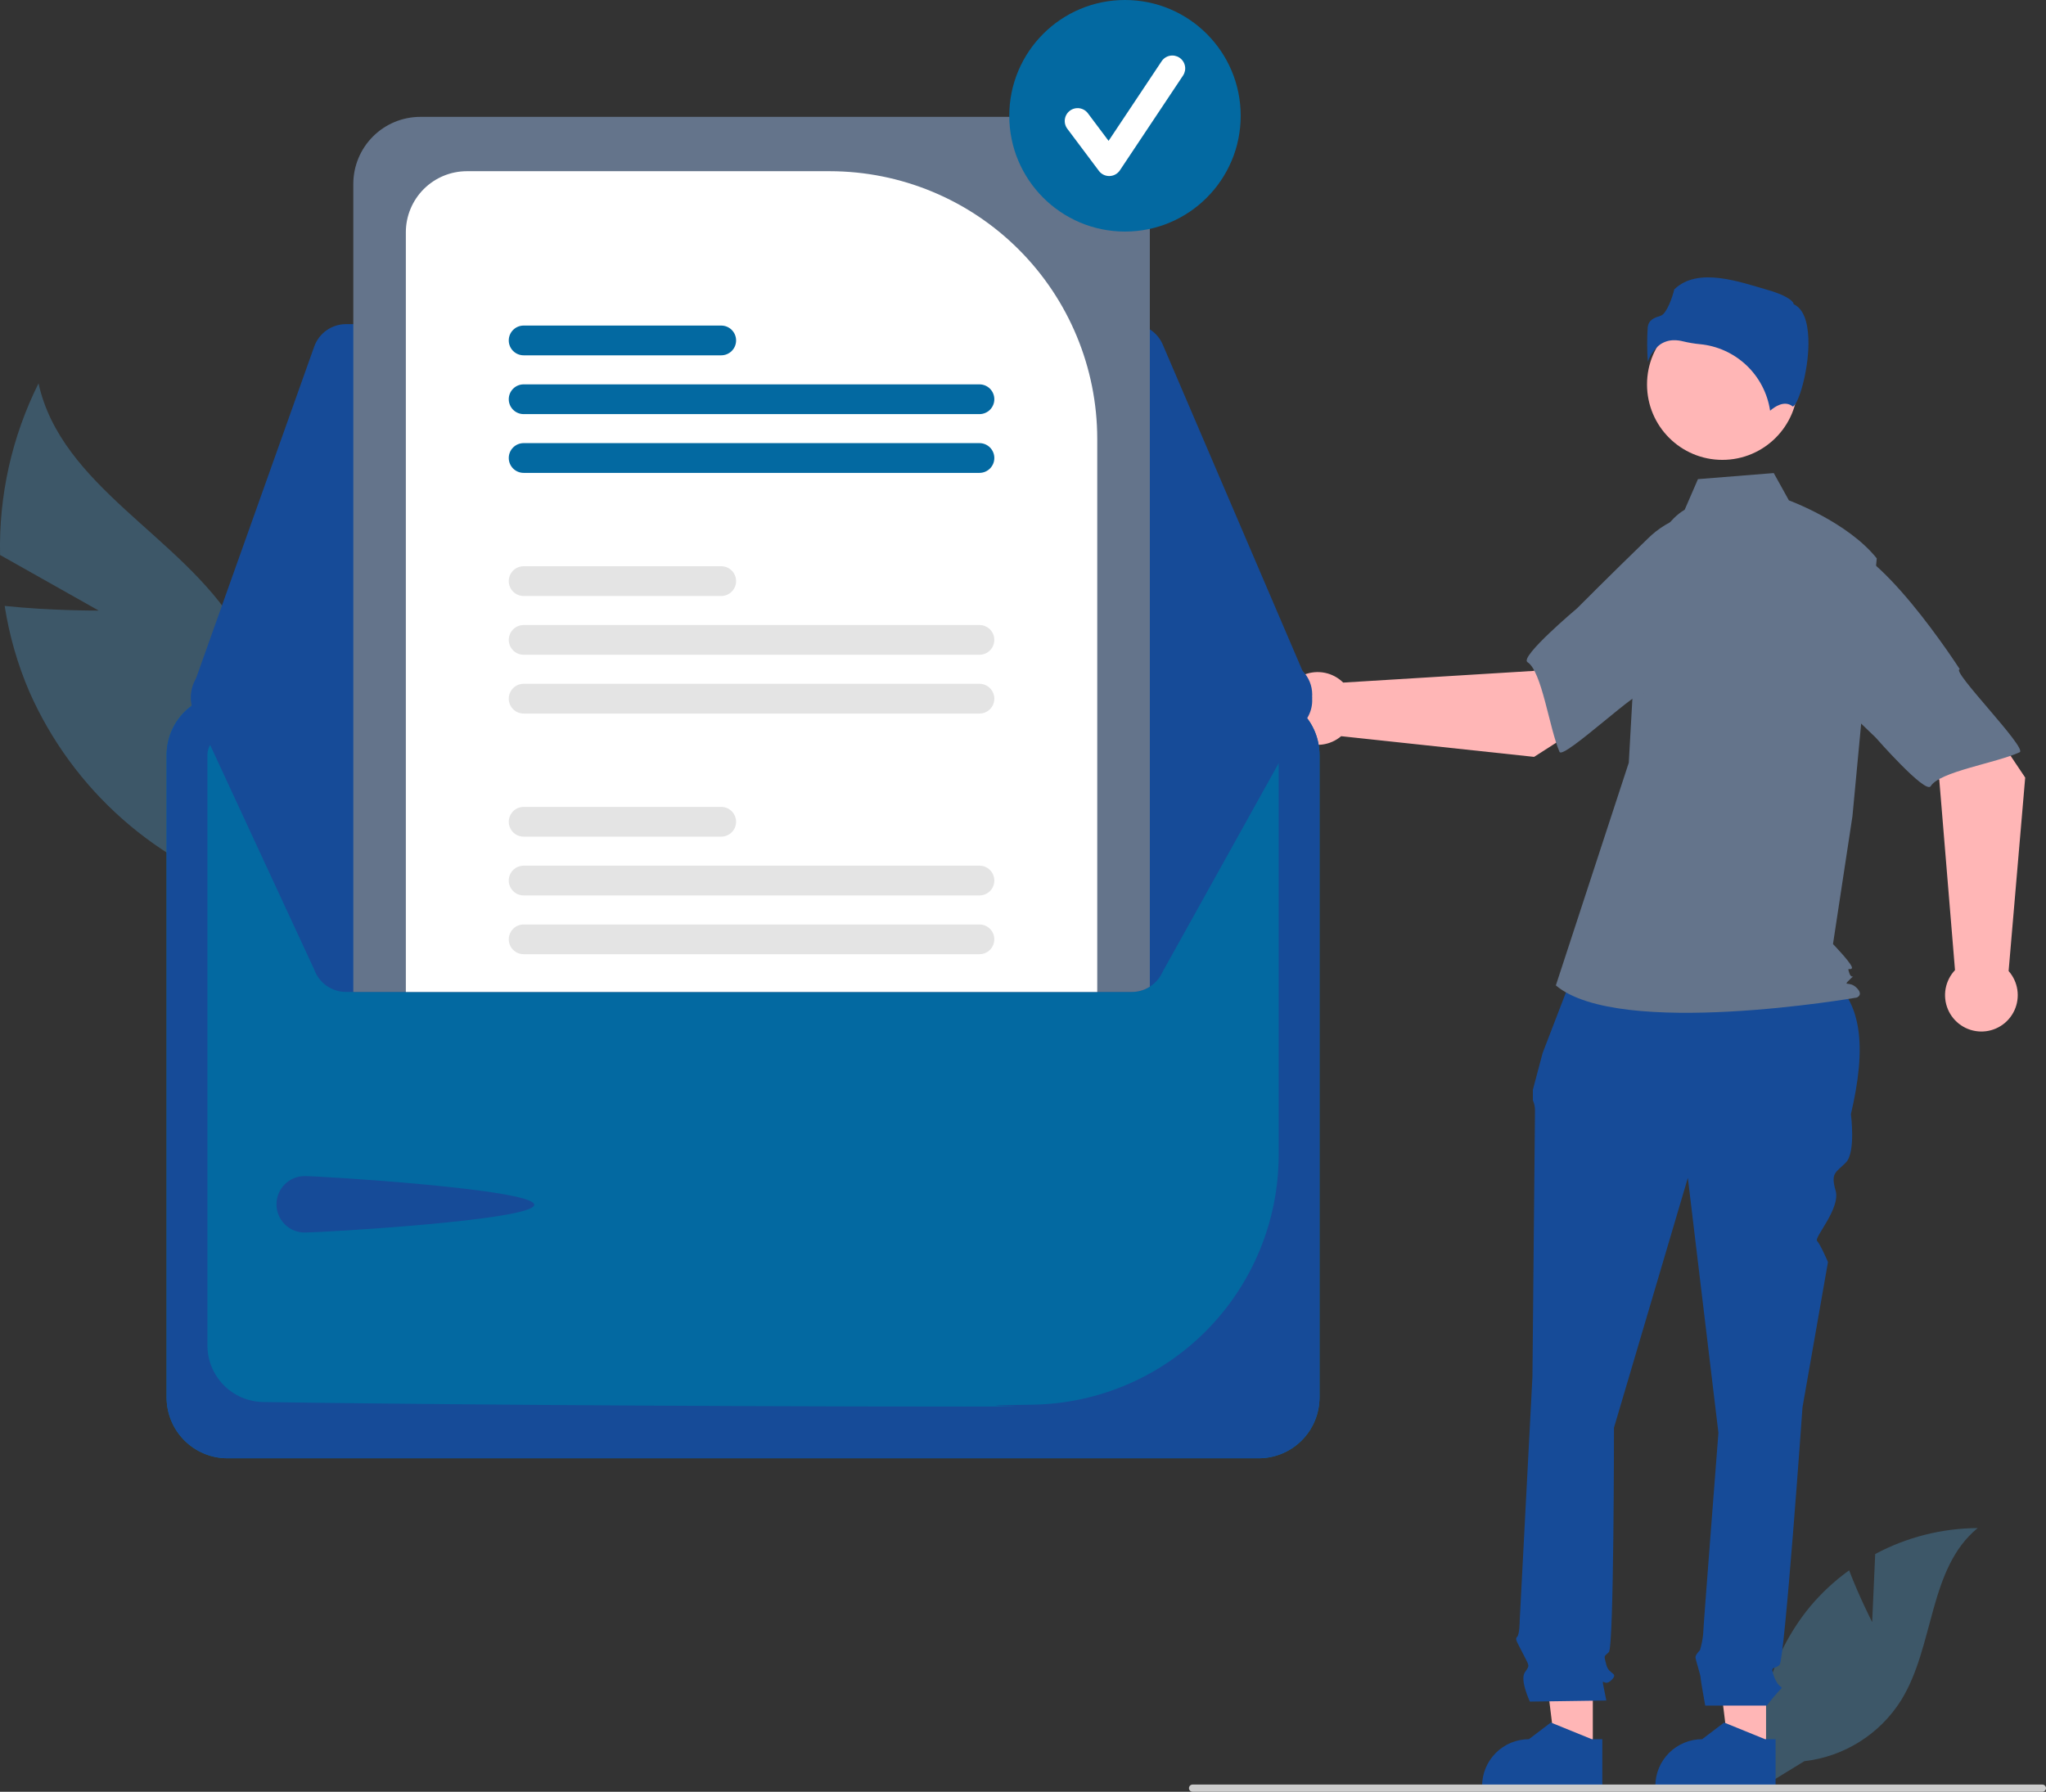 <svg width="564" height="494" viewBox="0 0 564 494" fill="none" xmlns="http://www.w3.org/2000/svg">
<rect x="0" y="0" width="564" height="494" fill="#333333" stroke="none"/>
<g clip-path="url(#clip0_31_409)">
<path d="M27.214 168.34L0.02 153.011C-0.347 136.61 3.292 120.368 10.621 105.694C16.891 134.174 49.887 147.724 65.111 172.59C69.8 180.382 72.676 189.13 73.528 198.186C74.379 207.242 73.183 216.374 70.029 224.904L71.817 246.986C57.762 242.773 44.787 235.56 33.785 225.845C22.783 216.13 14.017 204.144 8.09 190.712C4.839 183.143 2.554 175.195 1.288 167.055C13.967 168.406 27.214 168.34 27.214 168.34Z" fill="#3D5768"/>
<path d="M516.084 447.219L516.918 428.454C525.611 423.804 535.306 421.348 545.163 421.299C531.597 432.398 533.293 453.795 524.095 468.722C521.191 473.356 517.282 477.276 512.658 480.192C508.034 483.108 502.814 484.945 497.384 485.568L486.032 492.524C484.474 483.833 484.818 474.907 487.039 466.362C489.26 457.816 493.305 449.855 498.897 443.025C502.072 439.224 505.712 435.839 509.732 432.949C512.451 440.124 516.084 447.219 516.084 447.219Z" fill="#3D5768"/>
<path d="M486.833 482.867L476.553 482.866L471.663 443.186L486.835 443.187L486.833 482.867Z" fill="#FFB6B6"/>
<path d="M489.454 492.839L456.309 492.838V492.419C456.309 488.994 457.668 485.711 460.088 483.289C462.507 480.868 465.788 479.508 469.21 479.507L475.265 474.911L486.561 479.508L489.455 479.508L489.454 492.839Z" fill="#164B98"/>
<path d="M439.076 482.867L428.796 482.866L423.906 443.186L439.078 443.187L439.076 482.867Z" fill="#FFB6B6"/>
<path d="M441.698 492.839L408.552 492.838V492.419C408.552 488.994 409.912 485.711 412.331 483.289C414.751 480.868 418.032 479.508 421.453 479.507L427.509 474.911L438.805 479.508L441.698 479.508L441.698 492.839Z" fill="#164B98"/>
<path d="M434.626 265.929L501.489 267.602C514.188 274.505 514.38 289.445 510.22 307.183C510.22 307.183 511.624 317.726 508.815 320.537C506.006 323.348 504.601 323.348 506.006 328.268C507.41 333.188 499.989 341.224 500.891 342.126C501.792 343.028 503.899 347.949 503.899 347.949L496.876 388.011C496.876 388.011 491.96 457.594 490.555 459C489.15 460.406 487.746 459 489.15 462.514C490.555 466.029 491.96 464.623 490.555 466.029C489.311 467.371 488.139 468.779 487.044 470.246H470.064C470.064 470.246 468.784 463.217 468.784 462.514C468.784 461.812 467.379 457.594 467.379 456.892C467.379 456.189 468.62 454.946 468.62 454.946C469.049 453.517 469.339 452.05 469.486 450.566C469.486 449.16 473.7 395.04 473.7 395.04L465.272 324.754L444.905 393.634C444.905 393.634 444.905 454.08 443.501 455.486C442.096 456.892 442.096 456.189 442.798 459C443.501 461.812 446.31 461.109 444.203 463.217C442.096 465.326 441.394 461.812 442.096 465.326L442.798 468.84L421.729 469.142C421.729 469.142 418.92 463.217 420.325 461.109C421.729 459 421.645 459.576 419.931 456.125C418.218 452.674 417.515 451.972 418.218 451.269C418.92 450.566 418.92 446.827 418.92 446.827L422.431 379.577C422.431 379.577 423.134 308.588 423.134 306.48C423.187 305.395 422.987 304.312 422.55 303.318V300.456L425.241 290.314L434.626 265.929Z" fill="#164B98"/>
<path d="M474.792 126.79C486.265 126.79 495.566 117.481 495.566 105.999C495.566 94.516 486.265 85.208 474.792 85.208C463.318 85.208 454.017 94.516 454.017 105.999C454.017 117.481 463.318 126.79 474.792 126.79Z" fill="#FFB6B6"/>
<path d="M464.404 140.531C459.929 143.194 457.252 148.087 455.715 153.065C452.869 162.283 451.157 171.813 450.614 181.445L448.991 210.281L428.887 271.682C446.311 286.437 511.804 275.036 511.804 275.036C511.804 275.036 513.814 274.365 511.804 272.353C509.794 270.341 507.836 272.124 509.847 270.112C511.857 268.1 510.471 270.341 509.801 268.329C509.131 266.317 509.801 267.658 510.471 266.988C511.141 266.317 505.283 260.281 505.283 260.281L510.645 225.036L517.346 153.945C509.304 143.884 493.131 137.954 493.131 137.954L488.952 130.426L468.058 132.099L464.404 140.531Z" fill="#64748B"/>
<path d="M461.555 93.797C462.359 93.803 463.159 93.909 463.937 94.11C465.471 94.479 467.029 94.741 468.6 94.893C473.409 95.345 477.928 97.398 481.435 100.723C484.942 104.047 487.235 108.452 487.947 113.234C489.154 112.18 491.901 110.243 494.152 112.044C494.186 112.072 494.206 112.087 494.286 112.049C495.781 111.34 498.435 102.602 498.516 94.909C498.558 90.825 497.916 85.611 494.616 83.96L494.442 83.873L494.396 83.683C494.176 82.765 491.713 81.197 487.432 79.977C479.652 77.759 468.055 73.439 461.524 79.797C461.03 81.94 459.422 86.527 457.798 87.047C456 87.622 454.446 88.119 454.202 90.327C453.997 93.469 454.012 96.621 454.246 99.761C454.855 97.84 456.052 96.158 457.666 94.953C458.814 94.18 460.171 93.776 461.555 93.797Z" fill="#164B98"/>
<path d="M422.888 208.676L456.823 186.926L439.731 164.187L422.853 184.964L370.267 188.192C368.884 186.824 367.133 185.888 365.228 185.498C363.322 185.109 361.344 185.282 359.536 185.998C357.727 186.714 356.166 187.941 355.042 189.529C353.918 191.118 353.281 192.999 353.207 194.944C353.133 196.889 353.626 198.814 354.626 200.483C355.627 202.152 357.091 203.494 358.84 204.345C360.589 205.196 362.547 205.52 364.477 205.276C366.406 205.032 368.223 204.232 369.706 202.972L422.888 208.676Z" fill="#FFB6B6"/>
<path d="M488.32 156.567C490.289 168.496 453.095 191.275 453.095 191.275C453.095 188.475 430.895 209.613 429.893 207.291C427.045 200.691 425.043 185.059 421.064 182.557C418.788 181.126 434.77 167.685 434.77 167.685C434.77 167.685 443.136 159.25 454.114 148.611C457.162 145.546 460.935 143.302 465.083 142.089C469.23 140.875 473.617 140.732 477.835 141.672C477.835 141.672 486.35 144.638 488.32 156.567Z" fill="#64748B"/>
<path d="M558.266 214.385L535.819 180.891L513.465 198.475L534.578 214.922L538.916 267.469C537.579 268.882 536.681 270.654 536.332 272.569C535.983 274.484 536.199 276.459 536.952 278.253C537.705 280.047 538.964 281.584 540.575 282.674C542.186 283.765 544.079 284.363 546.023 284.396C547.968 284.429 549.88 283.894 551.526 282.858C553.173 281.822 554.482 280.329 555.295 278.561C556.108 276.793 556.39 274.826 556.106 272.901C555.821 270.976 554.983 269.175 553.694 267.718L558.266 214.385Z" fill="#FFB6B6"/>
<path d="M504.824 150.02C516.699 147.797 540.243 184.529 540.243 184.529C537.446 184.589 559.032 206.353 556.733 207.405C550.2 210.394 534.627 212.729 532.212 216.763C530.83 219.071 517.064 203.364 517.064 203.364C517.064 203.364 508.461 195.172 497.6 184.413C494.473 181.428 492.152 177.7 490.852 173.576C489.552 169.452 489.316 165.066 490.166 160.826C490.166 160.826 492.948 152.243 504.824 150.02Z" fill="#64748B"/>
<path d="M564 493.005C564 493.135 563.975 493.265 563.925 493.386C563.875 493.507 563.802 493.617 563.709 493.709C563.617 493.802 563.507 493.875 563.386 493.925C563.265 493.975 563.136 494 563.005 494H328.744C328.481 494 328.228 493.895 328.041 493.708C327.855 493.522 327.75 493.269 327.75 493.005C327.75 492.741 327.855 492.487 328.041 492.301C328.228 492.114 328.481 492.009 328.744 492.009H563.005C563.136 492.009 563.265 492.034 563.386 492.084C563.507 492.134 563.617 492.207 563.709 492.3C563.802 492.392 563.875 492.502 563.925 492.623C563.975 492.744 564 492.874 564 493.005Z" fill="#CCCCCC"/>
<path d="M346.984 191.371H62.677C58.235 191.376 53.976 193.144 50.836 196.287C47.695 199.431 45.928 203.692 45.923 208.138V385.286C45.928 389.731 47.695 393.993 50.836 397.136C53.976 400.28 58.235 402.048 62.677 402.053H346.984C351.426 402.048 355.684 400.28 358.825 397.136C361.966 393.993 363.733 389.731 363.738 385.286V208.138C363.733 203.692 361.966 199.431 358.826 196.287C355.685 193.144 351.426 191.376 346.984 191.371Z" fill="#0369A1"/>
<path d="M346.984 191.371H62.677C58.235 191.376 53.976 193.144 50.836 196.287C47.695 199.431 45.928 203.692 45.923 208.138V385.286C45.928 389.731 47.695 393.993 50.836 397.136C53.976 400.28 58.235 402.048 62.677 402.053H346.984C351.426 402.048 355.684 400.28 358.825 397.136C361.966 393.993 363.733 389.731 363.738 385.286V208.138C363.733 203.692 361.966 199.431 358.826 196.287C355.685 193.144 351.426 191.376 346.984 191.371ZM352.482 318.618C352.414 336.653 345.286 353.943 332.627 366.778C319.968 379.614 302.787 386.973 284.769 387.276C255.921 387.652 300.73 387.799 265.937 387.799C186.377 387.799 103.418 387.038 72.465 386.545C68.392 386.461 64.514 384.786 61.658 381.88C58.802 378.973 57.194 375.064 57.179 370.988V208.151C57.18 206.691 57.759 205.291 58.79 204.258C59.82 203.224 61.217 202.641 62.676 202.636H346.973C348.431 202.638 349.829 203.217 350.862 204.248C351.894 205.279 352.477 206.677 352.482 208.136V318.618Z" fill="#164B98"/>
<path d="M311.986 89.363H95.374C93.457 89.366 91.588 89.961 90.022 91.066C88.456 92.171 87.269 93.734 86.622 95.54L53.168 189.471C52.669 190.873 52.513 192.375 52.714 193.85C52.915 195.324 53.467 196.729 54.323 197.946C55.179 199.163 56.315 200.157 57.635 200.843C58.954 201.53 60.419 201.889 61.907 201.891L352.419 202.407H352.432C353.97 202.407 355.483 202.026 356.837 201.296C358.19 200.567 359.342 199.512 360.188 198.228C361.035 196.943 361.549 195.469 361.686 193.936C361.823 192.403 361.577 190.861 360.972 189.447L320.526 94.999C319.811 93.325 318.62 91.899 317.102 90.897C315.584 89.895 313.805 89.362 311.986 89.363Z" fill="#164B98"/>
<path d="M361.724 191.486C361.723 192.746 361.467 193.992 360.972 195.15L320.528 267.853C319.808 269.523 318.616 270.946 317.098 271.946C315.58 272.946 313.804 273.48 311.987 273.483H95.377C93.46 273.481 91.59 272.887 90.022 271.782C88.455 270.677 87.266 269.116 86.618 267.31L53.17 195.125C52.76 193.975 52.581 192.755 52.642 191.536C52.703 190.316 53.004 189.121 53.527 188.018C54.05 186.915 54.786 185.926 55.691 185.107C56.596 184.289 57.654 183.657 58.803 183.248C59.798 182.888 60.847 182.704 61.904 182.704L97.391 182.637L111.876 182.612L302.467 182.277L316.959 182.252L352.422 182.185H352.43C354.895 182.186 357.258 183.166 359.001 184.91C360.744 186.654 361.723 189.02 361.724 191.486Z" fill="#164B98"/>
<path d="M83.991 324.252C88.286 324.252 147.271 327.86 147.271 332.159C147.271 336.457 88.286 339.819 83.991 339.819C81.928 339.819 79.95 338.999 78.491 337.54C77.032 336.08 76.213 334.1 76.213 332.036C76.213 329.971 77.032 327.992 78.491 326.532C79.95 325.072 81.928 324.252 83.991 324.252Z" fill="#164B98"/>
<path d="M298.497 32.22H115.854C110.959 32.226 106.267 34.174 102.805 37.638C99.344 41.102 97.397 45.798 97.392 50.697V273.483H311.987C313.749 273.488 315.475 272.986 316.96 272.036V50.697C316.954 45.798 315.007 41.102 311.546 37.638C308.085 34.174 303.392 32.226 298.497 32.22Z" fill="#64748B"/>
<path d="M228.785 47.201H128.692C124.235 47.205 119.961 48.978 116.809 52.132C113.656 55.285 111.882 59.561 111.876 64.022V273.483H302.467V120.941C302.445 101.391 294.674 82.648 280.861 68.824C267.048 54.999 248.32 47.223 228.785 47.201Z" fill="white"/>
<path d="M269.997 254.88H144.346C143.26 254.88 142.218 255.312 141.45 256.081C140.682 256.849 140.25 257.892 140.25 258.979C140.25 260.066 140.682 261.108 141.45 261.877C142.218 262.646 143.26 263.077 144.346 263.077H269.997C271.083 263.077 272.125 262.646 272.893 261.877C273.661 261.108 274.092 260.066 274.092 258.979C274.092 257.892 273.661 256.849 272.893 256.081C272.125 255.312 271.083 254.88 269.997 254.88Z" fill="#E4E4E4"/>
<path d="M269.997 238.67H144.346C143.258 238.67 142.216 239.102 141.447 239.872C140.678 240.641 140.246 241.685 140.246 242.773C140.246 243.861 140.678 244.904 141.447 245.674C142.216 246.443 143.258 246.876 144.346 246.876H269.997C271.084 246.876 272.127 246.443 272.896 245.674C273.664 244.904 274.096 243.861 274.096 242.773C274.096 241.685 273.664 240.641 272.896 239.872C272.127 239.102 271.084 238.67 269.997 238.67Z" fill="#E4E4E4"/>
<path d="M198.813 222.468H144.346C143.259 222.468 142.218 222.9 141.45 223.669C140.682 224.437 140.25 225.48 140.25 226.567C140.25 227.654 140.682 228.696 141.45 229.465C142.218 230.234 143.259 230.665 144.346 230.665H198.813C199.9 230.665 200.941 230.234 201.709 229.465C202.477 228.696 202.909 227.654 202.909 226.567C202.909 225.48 202.477 224.437 201.709 223.669C200.941 222.9 199.9 222.468 198.813 222.468Z" fill="#E4E4E4"/>
<path d="M269.997 188.526H144.346C143.258 188.526 142.216 188.958 141.447 189.727C140.678 190.497 140.246 191.54 140.246 192.628C140.246 193.716 140.678 194.76 141.447 195.529C142.216 196.299 143.258 196.731 144.346 196.731H269.997C271.084 196.731 272.127 196.299 272.896 195.529C273.664 194.76 274.096 193.716 274.096 192.628C274.096 191.54 273.664 190.497 272.896 189.727C272.127 188.958 271.084 188.526 269.997 188.526Z" fill="#E4E4E4"/>
<path d="M269.997 172.324H144.346C143.26 172.324 142.218 172.755 141.45 173.524C140.682 174.293 140.25 175.335 140.25 176.422C140.25 177.509 140.682 178.552 141.45 179.32C142.218 180.089 143.26 180.521 144.346 180.521H269.997C271.083 180.521 272.125 180.089 272.893 179.32C273.661 178.552 274.092 177.509 274.092 176.422C274.092 175.335 273.661 174.293 272.893 173.524C272.125 172.755 271.083 172.324 269.997 172.324Z" fill="#E4E4E4"/>
<path d="M198.813 156.114H144.346C143.258 156.114 142.216 156.546 141.447 157.315C140.678 158.085 140.246 159.128 140.246 160.216C140.246 161.304 140.678 162.348 141.447 163.117C142.216 163.887 143.258 164.319 144.346 164.319H198.813C199.901 164.319 200.943 163.887 201.712 163.117C202.481 162.348 202.913 161.304 202.913 160.216C202.913 159.128 202.481 158.085 201.712 157.315C200.943 156.546 199.901 156.114 198.813 156.114Z" fill="#E4E4E4"/>
<path d="M269.997 122.171H144.346C143.258 122.171 142.216 122.603 141.447 123.372C140.678 124.142 140.246 125.185 140.246 126.274C140.246 127.362 140.678 128.405 141.447 129.175C142.216 129.944 143.258 130.376 144.346 130.376H269.997C271.084 130.376 272.127 129.944 272.896 129.175C273.664 128.405 274.096 127.362 274.096 126.274C274.096 125.185 273.664 124.142 272.896 123.372C272.127 122.603 271.084 122.171 269.997 122.171Z" fill="#0369A1"/>
<path d="M269.997 105.969H144.346C143.258 105.969 142.216 106.401 141.447 107.171C140.678 107.94 140.246 108.984 140.246 110.072C140.246 111.16 140.678 112.203 141.447 112.973C142.216 113.742 143.258 114.174 144.346 114.174H269.997C271.084 114.174 272.127 113.742 272.896 112.973C273.664 112.203 274.096 111.16 274.096 110.072C274.096 108.984 273.664 107.94 272.896 107.171C272.127 106.401 271.084 105.969 269.997 105.969Z" fill="#0369A1"/>
<path d="M198.813 89.759H144.346C143.258 89.759 142.216 90.191 141.447 90.96C140.678 91.73 140.246 92.773 140.246 93.862C140.246 94.95 140.678 95.993 141.447 96.763C142.216 97.532 143.258 97.964 144.346 97.964H198.813C199.901 97.964 200.943 97.532 201.712 96.763C202.481 95.993 202.913 94.95 202.913 93.862C202.913 92.773 202.481 91.73 201.712 90.96C200.943 90.191 199.901 89.759 198.813 89.759Z" fill="#0369A1"/>
<path d="M310.112 63.842C327.728 63.842 342.008 49.55 342.008 31.921C342.008 14.291 327.728 0 310.112 0C292.497 0 278.216 14.291 278.216 31.921C278.216 49.55 292.497 63.842 310.112 63.842Z" fill="#0369A1"/>
<path d="M305.761 48.534C305.21 48.534 304.667 48.406 304.174 48.159C303.681 47.913 303.253 47.555 302.923 47.114L294.221 35.502C293.94 35.129 293.735 34.704 293.618 34.252C293.502 33.8 293.475 33.329 293.541 32.867C293.606 32.404 293.762 31.959 293.999 31.557C294.237 31.155 294.551 30.804 294.925 30.523C295.298 30.243 295.723 30.039 296.175 29.924C296.628 29.808 297.098 29.783 297.56 29.85C298.022 29.916 298.466 30.074 298.868 30.312C299.269 30.551 299.619 30.867 299.898 31.241L305.591 38.837L320.212 16.888C320.734 16.105 321.546 15.561 322.468 15.376C323.391 15.191 324.349 15.381 325.132 15.903C325.915 16.426 326.459 17.238 326.643 18.161C326.828 19.085 326.638 20.044 326.116 20.827L308.713 46.953C308.398 47.425 307.975 47.816 307.478 48.09C306.982 48.365 306.427 48.517 305.859 48.533C305.827 48.534 305.794 48.534 305.761 48.534Z" fill="white"/>
</g>
<defs>
<clipPath id="clip0_31_409">
<rect width="564" height="494" fill="white"/>
</clipPath>
</defs>
</svg>
